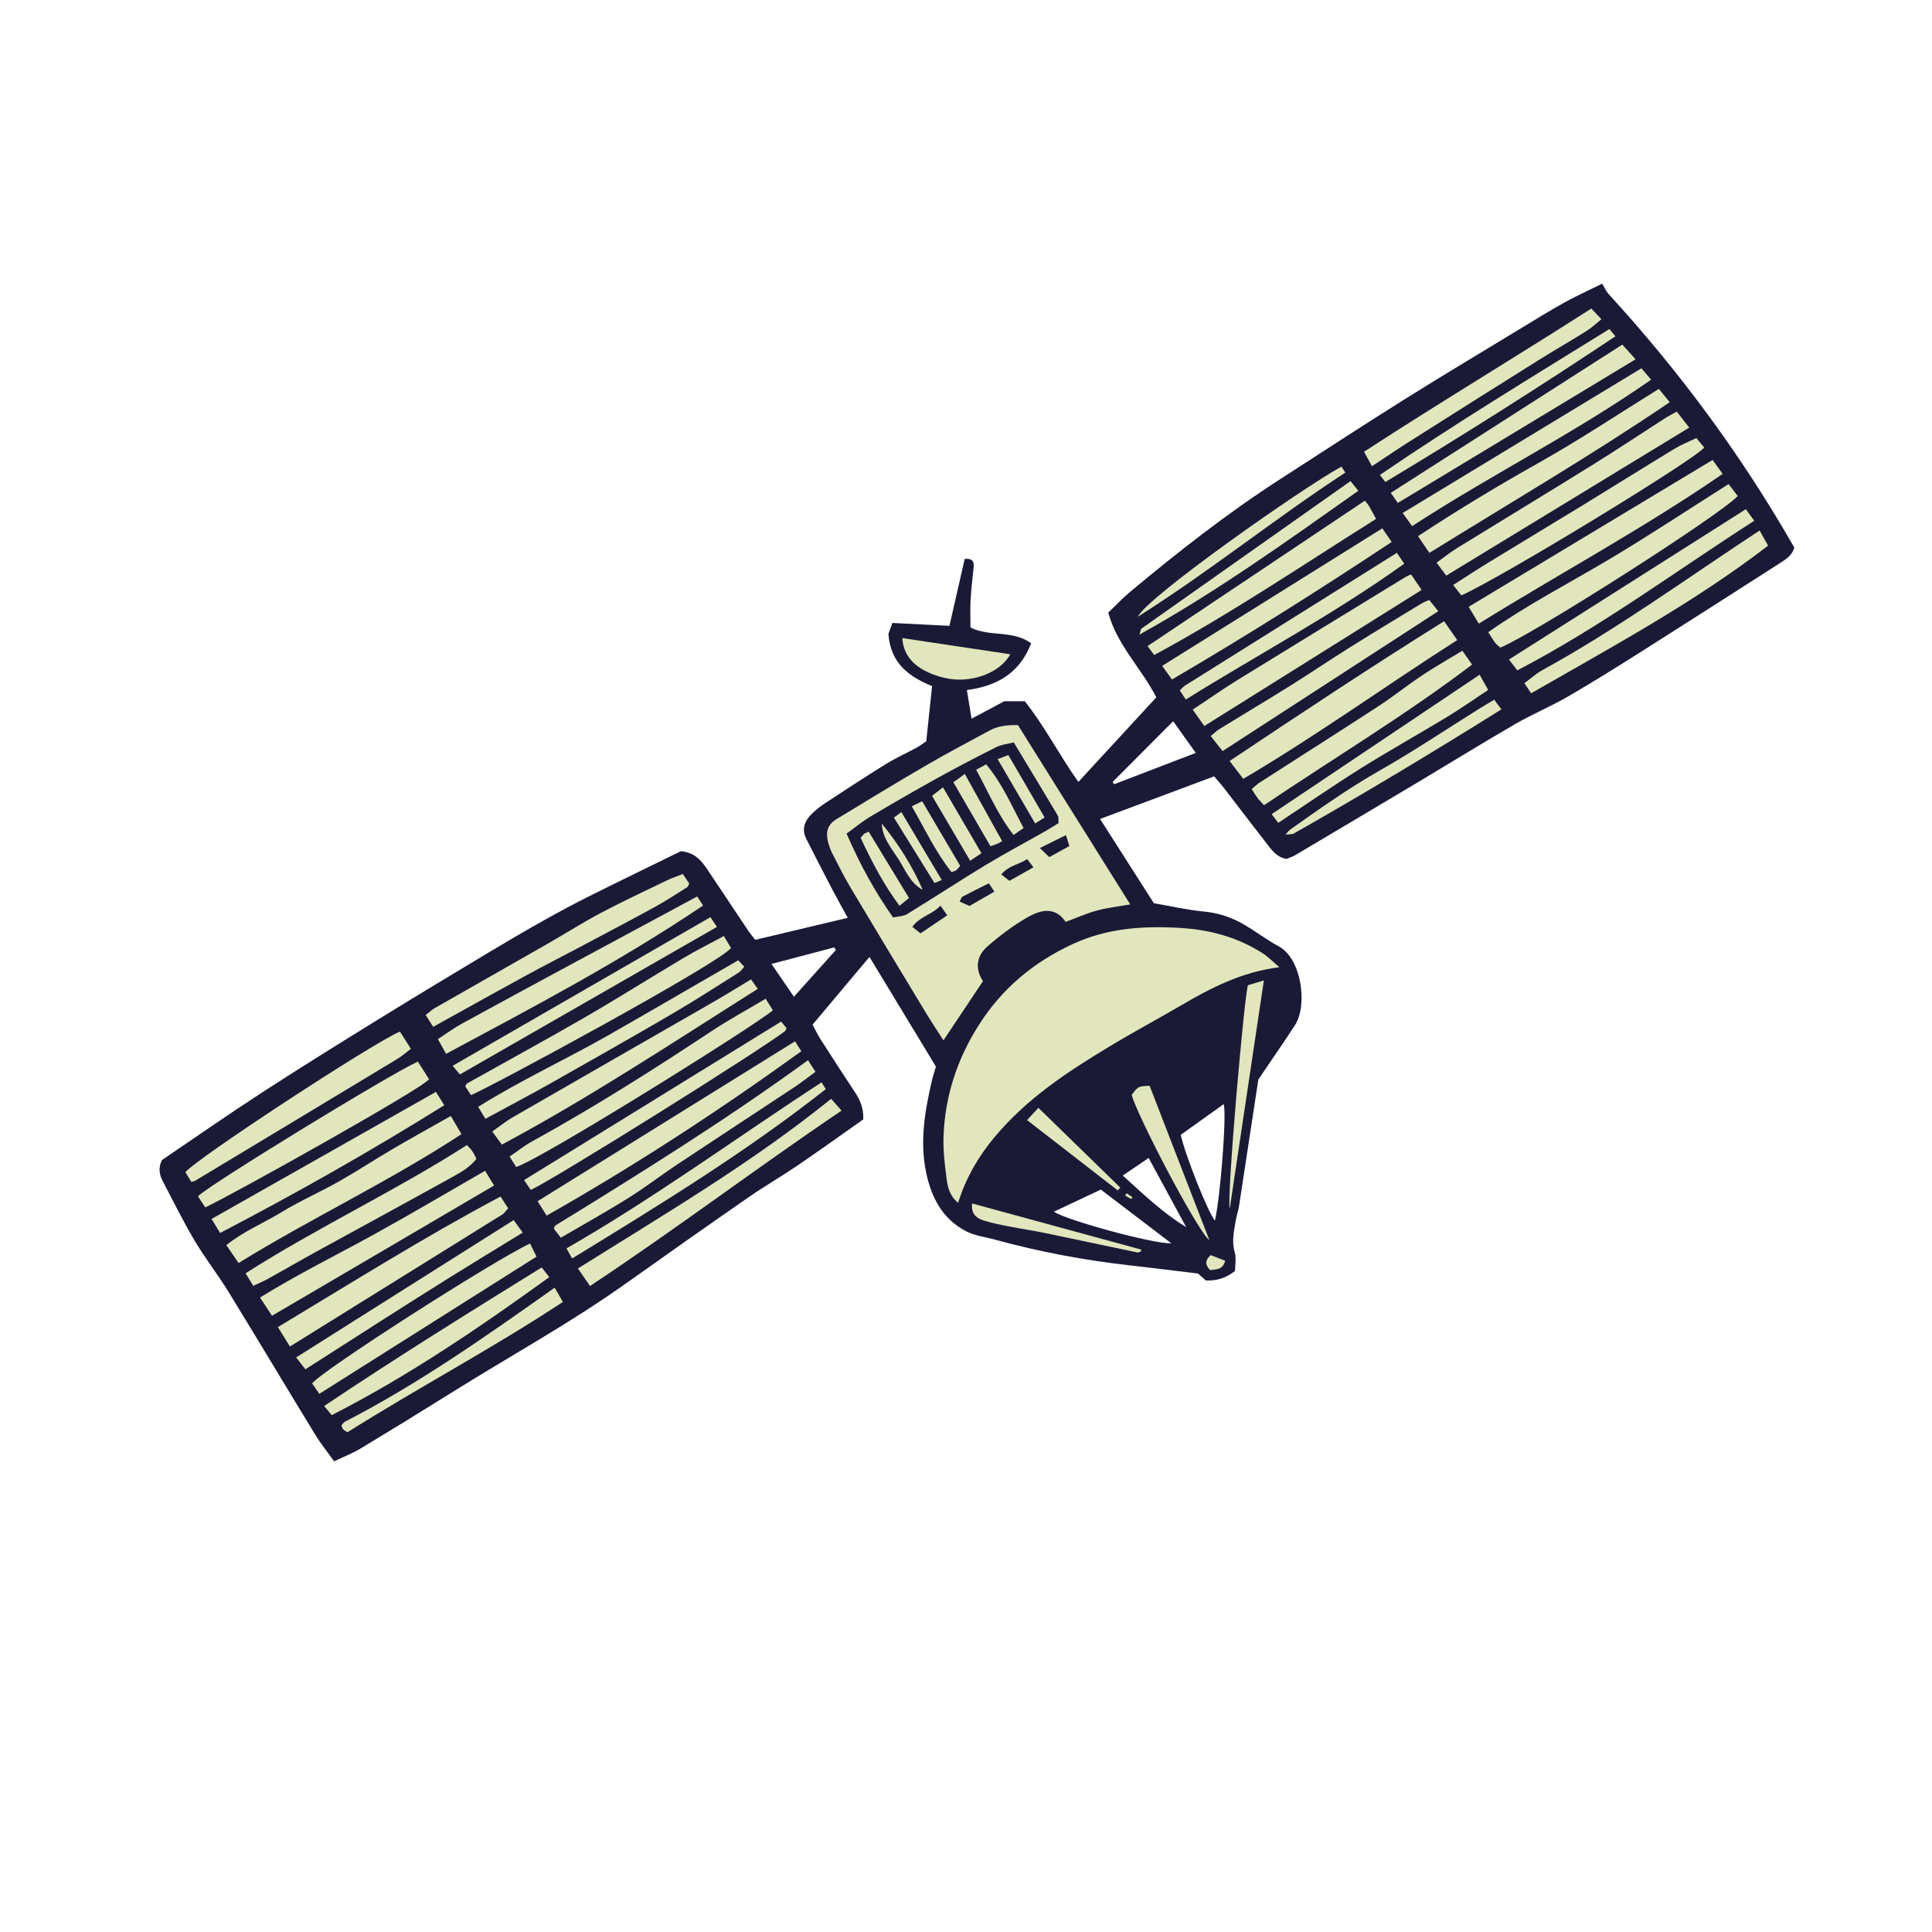 <svg version="1.1" id="svg" xmlns="http://www.w3.org/2000/svg" xmlns:xlink="http://www.w3.org/1999/xlink" x="0px" y="0px"
	 width="200px" height="200px" viewBox="0 0 200 200" enable-background="new 0 0 200 200" xml:space="preserve">
<path class="stroke" fill="#1a1a37"  fill-rule="evenodd" clip-rule="evenodd" d="M78.181,97.291c3.203-0.762,6.284-1.495,9.58-2.279
	c-0.573-1.044-1.07-1.917-1.535-2.808c-0.931-1.782-1.857-3.569-2.761-5.367c-0.522-1.042-0.146-1.917,0.636-2.652
	c0.39-0.366,0.812-0.711,1.257-1.002c2.098-1.373,4.191-2.754,6.32-4.072c1.023-0.634,2.131-1.13,3.191-1.705
	c0.35-0.189,0.67-0.436,1.017-0.666c0.199-1.89,0.397-3.752,0.604-5.714c-2.38-0.972-4.303-2.34-4.522-5.413
	c0.055-0.149,0.208-0.562,0.415-1.124c1.93,0.098,3.833,0.193,5.903,0.298c0.527-2.31,1.06-4.64,1.581-6.93
	c0.903-0.071,0.977,0.362,0.918,0.927c-0.116,1.115-0.25,2.228-0.312,3.345c-0.051,0.932-0.01,1.869-0.01,2.827
	c1.948,1.008,4.382,0.231,6.282,1.639c-1.206,3.119-3.553,4.423-6.653,4.839c0.163,1,0.301,1.852,0.483,2.965
	c1.221-0.649,2.226-1.186,3.385-1.805c0.539,0,1.253,0,2.121,0c2.036,2.53,3.531,5.501,5.549,8.352
	c2.717-2.948,5.389-5.847,8.072-8.759c-1.562-3.039-4.061-5.396-4.974-8.762c0.742-0.715,1.438-1.471,2.222-2.124
	c4.994-4.159,10.1-8.173,15.57-11.697c4.256-2.743,8.49-5.516,12.779-8.204c4.06-2.545,8.177-5,12.273-7.488
	c1.454-0.884,2.904-1.778,4.391-2.604c1.165-0.646,2.383-1.194,3.895-1.941c0.247,0.403,0.41,0.796,0.68,1.092
	c7.379,8.049,13.819,16.782,19.214,26.239c-0.258,0.828-0.882,1.204-1.479,1.588c-4.792,3.067-9.581,6.14-14.389,9.183
	c-2.498,1.58-5.006,3.15-7.563,4.633c-1.779,1.028-3.693,1.827-5.475,2.855c-3.332,1.93-6.61,3.957-9.918,5.932
	c-4.27,2.548-8.543,5.088-12.82,7.621c-0.305,0.181-0.653,0.285-0.928,0.402c-0.95-0.152-1.449-0.807-1.942-1.442
	c-1.511-1.946-3-3.908-4.507-5.858c-0.322-0.42-0.68-0.812-1.043-1.243c-3.92,1.463-7.757,2.896-11.809,4.411
	c1.931,3.024,3.75,5.873,5.57,8.723c1.721,0.295,3.424,0.694,5.151,0.856c1.519,0.141,2.89,0.599,4.175,1.35
	c1.234,0.721,2.378,1.598,3.631,2.276c2.323,1.263,2.99,6.079,1.646,8.145c-1.137,1.753-2.334,3.469-3.787,5.62
	c-0.613,4.032-1.305,8.59-2.007,13.147c-0.068,0.441-0.231,0.866-0.305,1.308c-0.187,1.139-0.483,2.251-0.132,3.441
	c0.18,0.606,0.032,1.31,0.032,1.914c-0.937,0.758-1.898,1.03-3.018,0.998c-0.277-0.244-0.573-0.506-0.817-0.721
	c-2.428-0.293-4.781-0.59-7.137-0.856c-4.679-0.531-9.292-1.394-13.835-2.644c-1.024-0.282-2.134-0.405-3.057-0.889
	c-2.437-1.276-3.59-3.499-4.126-6.118c-0.658-3.207-0.118-6.328,0.6-9.441c0.121-0.52,0.295-1.028,0.424-1.474
	c-2.285-3.771-4.529-7.473-6.879-11.354c-2.001,2.381-3.915,4.659-5.892,7.011c0.28,0.519,0.503,1,0.785,1.442
	c1.182,1.851,2.369,3.698,3.584,5.526c0.531,0.802,0.923,1.625,0.882,2.84c-2.201,1.548-4.482,3.188-6.801,4.768
	c-1.665,1.133-3.418,2.142-5.07,3.288c-4.234,2.937-8.448,5.9-12.646,8.888c-5.813,4.141-12.073,7.564-18.112,11.344
	c-3.113,1.947-6.243,3.872-9.39,5.769c-0.833,0.502-1.754,0.858-2.76,1.339c-0.691-0.969-1.389-1.83-1.961-2.769
	c-3.011-4.927-5.97-9.888-8.993-14.808c-1.102-1.791-2.412-3.456-3.484-5.264c-1.187-1.999-2.218-4.09-3.297-6.151
	c-0.349-0.666-0.496-1.361-0.091-2.194c3.446-2.334,6.859-4.718,10.35-6.984c3.979-2.584,8.014-5.088,12.051-7.58
	c3.845-2.375,7.719-4.699,11.592-7.027c1.839-1.104,3.694-2.185,5.566-3.234c1.56-0.874,3.139-1.721,4.739-2.52
	c3.199-1.599,6.417-3.154,9.433-4.633c1.48,0.158,2.137,1.014,2.742,1.913c1.427,2.119,2.832,4.251,4.254,6.372
	C77.688,96.688,77.922,96.957,78.181,97.291z M125.766,126.359c0.555-2.312,1.244-11.071,0.908-12.059
	c-1.502,1.074-2.979,2.131-4.443,3.18C122.689,119.584,125.056,125.513,125.766,126.359z M121.254,128.704
	c-2.544-1.938-4.939-3.763-7.299-5.56c-1.695,0.799-3.26,1.538-4.853,2.289C110.354,126.309,119.438,128.796,121.254,128.704z
	 M115.177,80.95c0.054,0.077,0.106,0.155,0.159,0.233c2.767-1.062,5.532-2.123,8.448-3.243c-0.82-1.152-1.53-2.148-2.337-3.283
	C119.297,76.816,117.237,78.883,115.177,80.95z M116.226,121.692c2.211,2.001,4.179,3.89,6.563,5.336
	c-1.279-2.36-2.558-4.72-3.879-7.155C117.985,120.5,117.226,121.016,116.226,121.692z M79.866,99.786
	c0.817,1.197,1.527,2.236,2.321,3.396c1.526-1.701,2.937-3.271,4.346-4.844c-0.055-0.086-0.111-0.174-0.167-0.264
	C84.243,98.636,82.118,99.195,79.866,99.786z"/>
<path fill-rule="evenodd" clip-rule="evenodd" fill="#e2e6bc" class="fill" d="M99.182,124.517c-0.891-0.734-1.081-1.639-1.192-2.503
	c-0.19-1.459-0.371-2.942-0.315-4.406c0.154-4.154,1.419-7.993,3.653-11.501c2.396-3.764,5.636-6.489,9.712-8.375
	c3.554-1.645,7.215-1.895,11.009-1.681c3.145,0.174,6.091,0.952,8.742,2.688c0.532,0.348,0.981,0.819,1.647,1.386
	c-3.918,0.496-7.068,2.136-10.159,3.943c-2.468,1.444-4.992,2.792-7.44,4.271c-4.336,2.614-8.547,5.381-11.852,9.339
	C101.294,119.703,100.003,121.897,99.182,124.517z"/>
<path fill-rule="evenodd" clip-rule="evenodd" fill="#e2e6bc" class="fill" d="M105.377,75.063c3.847,6.144,7.688,12.275,11.625,18.56
	c-1.207,0.214-2.345,0.337-3.436,0.632c-1.073,0.289-2.101,0.754-3.251,1.18c-1.095-1.637-2.616-1.247-3.98-0.459
	c-1.461,0.844-2.839,1.88-4.114,2.992c-1.142,0.993-1.307,2.305-0.467,3.607c-1.365,2.045-2.695,4.036-4.089,6.122
	c-0.593-0.928-1.229-1.878-1.819-2.855c-2.596-4.291-5.191-8.581-7.758-12.889c-0.71-1.19-1.332-2.437-1.962-3.674
	c-0.202-0.394-0.338-0.832-0.438-1.266c-0.222-0.954,0.05-1.694,0.872-2.194c3.059-1.861,6.114-3.726,9.208-5.525
	c2.202-1.282,4.457-2.476,6.702-3.686C103.356,75.132,104.328,75.04,105.377,75.063z M87.636,86.295
	c1.385,3.182,2.912,5.979,4.817,8.684c0.562-0.132,1.091-0.127,1.473-0.363c2.704-1.657,5.354-3.399,8.065-5.041
	c2.058-1.245,4.186-2.377,6.277-3.563c0.452-0.258,0.89-0.544,1.317-0.807c-0.033-0.345,0.02-0.607-0.08-0.776
	c-1.483-2.488-2.985-4.963-4.564-7.578c-0.645,0.168-1.279,0.226-1.809,0.491c-2.073,1.042-4.13,2.116-6.158,3.239
	c-2.307,1.277-4.591,2.596-6.855,3.943C89.288,85.019,88.537,85.646,87.636,86.295z M95.292,96.621c0.98-0.66,1.841-1.24,2.77-1.867
	c-0.272-0.389-0.435-0.618-0.702-0.999c-0.866,0.927-2.139,1.115-2.919,2.189C94.739,96.183,94.964,96.361,95.292,96.621z
	 M102.369,91.438c-1.006,0.506-1.877,0.928-2.731,1.382c-0.122,0.066-0.167,0.277-0.297,0.508c0.375,0.168,0.674,0.302,1.021,0.457
	c0.86-0.493,1.683-0.969,2.575-1.484C102.701,91.939,102.564,91.732,102.369,91.438z M104.497,91.183
	c0.875-0.491,1.629-0.916,2.484-1.397c-0.279-0.369-0.442-0.586-0.645-0.856c-0.887,0.588-1.959,0.685-2.682,1.596
	C103.956,90.76,104.184,90.938,104.497,91.183z M107.645,87.791c0.446,0.428,0.713,0.684,0.979,0.938
	c0.765-0.423,1.376-0.764,2.076-1.149c-0.121-0.383-0.216-0.683-0.354-1.126C109.438,86.903,108.664,87.286,107.645,87.791z"/>
<path fill-rule="evenodd" clip-rule="evenodd" fill="#e2e6bc" class="fill" d="M128.703,80.627c-0.462-0.604-0.883-1.154-1.414-1.847
	c7.389-4.939,14.68-9.775,22.204-14.47c0.467,0.671,0.866,1.247,1.359,1.952C143.416,71.007,136.334,76.129,128.703,80.627z"/>
<path fill-rule="evenodd" clip-rule="evenodd" fill="#e2e6bc" class="fill" d="M155.318,67.039c-0.204-0.184-0.396-0.309-0.525-0.48
	c-0.238-0.319-0.439-0.665-0.731-1.117c4.028-2.836,8.359-5.062,12.534-7.55c4.146-2.47,8.173-5.141,12.343-7.782
	c0.39,0.509,0.675,0.88,0.947,1.236C178.178,53.248,158.951,65.526,155.318,67.039z"/>
<path fill-rule="evenodd" clip-rule="evenodd" fill="#e2e6bc" class="fill" d="M24.697,130.747c-0.432-0.633-0.807-1.179-1.266-1.85
	c1.773-1.435,3.854-2.277,5.735-3.427c1.903-1.163,3.968-2.064,5.915-3.165c1.905-1.079,3.739-2.286,5.631-3.396
	c1.922-1.127,3.875-2.202,5.957-3.381c0.389,0.662,0.716,1.222,1.101,1.879C40.307,122.303,32.286,126.064,24.697,130.747z"/>
<path fill-rule="evenodd" clip-rule="evenodd" fill="#e2e6bc" class="fill" d="M43.258,109.895c0.383,0.607,0.779,1.231,1.156,1.825
	c-0.647,0.948-20.053,11.797-23.166,13.269c-0.246-0.374-0.507-0.768-0.755-1.143C21.367,122.828,40.299,111.231,43.258,109.895z"/>
<path fill-rule="evenodd" clip-rule="evenodd" fill="#e2e6bc" class="fill" d="M153.084,64.558c-0.396-0.657-0.688-1.144-1.049-1.742
	c8.417-5.066,16.783-10.104,25.252-15.202c0.349,0.484,0.676,0.938,1.042,1.444C170.17,54.675,161.554,59.308,153.084,64.558z"/>
<path fill-rule="evenodd" clip-rule="evenodd" fill="#e2e6bc" class="fill" d="M171.722,40.26c0.393,0.479,0.695,0.848,1.128,1.377
	c-8.123,5.511-16.518,10.412-24.881,15.598c-0.419-0.616-0.758-1.12-1.174-1.732c4.143-2.735,8.297-5.236,12.539-7.618
	C163.533,45.525,167.553,42.844,171.722,40.26z"/>
<path fill-rule="evenodd" clip-rule="evenodd" fill="#e2e6bc" class="fill" d="M51.814,123.864c0.306,0.468,0.542,0.83,0.792,1.215
	c-0.237,0.258-0.382,0.503-0.597,0.638c-7.283,4.536-14.575,9.063-21.997,13.673c-0.377-0.607-0.762-1.229-1.246-2.01
	C36.416,132.781,43.863,128.089,51.814,123.864z"/>
<path fill-rule="evenodd" clip-rule="evenodd" fill="#e2e6bc" class="fill" d="M46.177,109.093c-0.312-0.567-0.545-0.985-0.846-1.526
	c0.873-0.566,1.656-1.146,2.502-1.61c3.607-1.982,7.231-3.935,10.853-5.892c4.445-2.4,8.896-4.792,13.485-7.263
	c0.153,0.232,0.374,0.573,0.612,0.938C64.225,99.506,55.223,104.244,46.177,109.093z"/>
<path fill-rule="evenodd" clip-rule="evenodd" fill="#e2e6bc" class="fill" d="M70.687,90.477c0.273,0.406,0.47,0.693,0.661,0.978
	c-0.08,0.158-0.11,0.324-0.204,0.383c-1.095,0.688-2.175,1.405-3.308,2.026c-2.464,1.354-4.953,2.658-7.437,3.978
	c-2.013,1.068-4.043,2.104-6.043,3.194c-2.71,1.474-5.396,2.981-8.095,4.476c-0.427,0.236-0.855,0.474-1.42,0.788
	c-0.263-0.417-0.505-0.8-0.775-1.229c0.381-0.293,0.64-0.542,0.943-0.715c3.879-2.22,7.768-4.422,11.648-6.642
	c1.86-1.064,3.674-2.221,5.569-3.224c2.249-1.188,4.558-2.262,6.852-3.37C69.556,90.887,70.065,90.721,70.687,90.477z"/>
<path fill-rule="evenodd" clip-rule="evenodd" fill="#e2e6bc" class="fill" d="M82.303,107.796c0.224,0.358,0.408,0.648,0.647,1.029
	c-8.483,6.125-17.177,11.805-26.362,17.014c-0.318-0.506-0.589-0.938-0.937-1.491C64.55,118.821,73.375,113.34,82.303,107.796z"/>
<path fill-rule="evenodd" clip-rule="evenodd" fill="#e2e6bc" class="fill" d="M173.578,42.609c0.439,0.564,0.838,1.072,1.292,1.655
	c-8.425,5.132-16.731,10.191-25.153,15.322c-0.346-0.458-0.627-0.832-1.004-1.334c0.754-0.541,1.402-1.07,2.108-1.507
	c4.687-2.889,9.399-5.738,14.076-8.644c2.507-1.556,4.961-3.195,7.443-4.791C172.711,43.074,173.105,42.876,173.578,42.609z"/>
<path fill-rule="evenodd" clip-rule="evenodd" fill="#e2e6bc" class="fill" d="M41.402,106.79c0.341,0.537,0.694,1.093,1.135,1.785
	c-0.492,0.369-0.915,0.75-1.393,1.037c-6.974,4.212-13.955,8.413-20.935,12.614c-0.074,0.044-0.168,0.056-0.396,0.13
	c-0.199-0.324-0.418-0.679-0.618-1.005C20.107,120.076,38.658,107.923,41.402,106.79z"/>
<path fill-rule="evenodd" clip-rule="evenodd" fill="#e2e6bc" class="fill" d="M130.855,83.352c-0.291-0.313-0.488-0.494-0.645-0.704
	c-0.213-0.283-0.394-0.589-0.637-0.961c0.292-0.241,0.535-0.491,0.82-0.673c4.1-2.639,8.219-5.248,12.304-7.91
	c1.536-1,2.972-2.157,4.497-3.173c1.333-0.888,2.73-1.679,4.189-2.568c0.354,0.506,0.628,0.896,1.006,1.437
	C145.475,74.043,138.088,78.477,130.855,83.352z"/>
<path fill-rule="evenodd" clip-rule="evenodd" fill="#e2e6bc" class="fill" d="M147.169,61.07c-7.586,4.748-14.979,9.376-22.501,14.086
	c-0.422-0.599-0.765-1.084-1.197-1.695c1.628-1.081,3.124-2.134,4.679-3.093c5.794-3.577,11.607-7.122,17.414-10.675
	c0.111-0.068,0.241-0.11,0.509-0.23C146.396,59.938,146.729,60.426,147.169,61.07z"/>
<path fill-rule="evenodd" clip-rule="evenodd" fill="#e2e6bc" class="fill" d="M28.157,136.207c-0.442-0.674-0.806-1.226-1.239-1.888
	c3.831-2.376,7.797-4.329,11.665-6.458c3.871-2.131,7.673-4.388,11.633-6.661c0.288,0.473,0.577,0.945,0.931,1.523
	C43.459,127.232,35.877,131.681,28.157,136.207z"/>
<path fill-rule="evenodd" clip-rule="evenodd" fill="#e2e6bc" class="fill" d="M74.932,96.898c0.357,0.596,0.559,0.931,0.746,1.242
	c-1.461,1.727-24.627,14.25-26.914,15.225c-0.2-0.3-0.413-0.615-0.597-0.891c0.091-0.169,0.111-0.278,0.173-0.312
	c4.094-2.297,8.217-4.539,12.278-6.889c3.405-1.968,6.729-4.077,10.112-6.088C72.064,98.393,73.456,97.697,74.932,96.898z"/>
<path fill-rule="evenodd" clip-rule="evenodd" fill="#e2e6bc" class="fill" d="M79.261,103.389c0.3,0.484,0.526,0.85,0.744,1.199
	c-1.957,1.661-23.969,15.405-26.575,16.217c-0.19-0.305-0.395-0.63-0.675-1.077c0.792-0.541,1.488-1.105,2.26-1.531
	c6.362-3.508,12.499-7.379,18.551-11.393C75.384,105.597,77.31,104.553,79.261,103.389z"/>
<path fill-rule="evenodd" clip-rule="evenodd" fill="#e2e6bc" class="fill" d="M151.274,61.632c-0.28-0.356-0.521-0.663-0.843-1.074
	c1.3-0.827,2.525-1.635,3.777-2.4c3.208-1.962,6.435-3.896,9.643-5.86c3.169-1.938,6.316-3.912,9.492-5.842
	c0.684-0.415,1.441-0.71,2.263-1.107c0.29,0.348,0.561,0.671,0.817,0.979C175.281,47.703,155.107,59.969,151.274,61.632z"/>
<path fill-rule="evenodd" clip-rule="evenodd" fill="#e2e6bc" class="fill" d="M59.825,131.315c9.011-5.656,18.005-10.932,26.213-17.566
	c0.377,0.427,0.655,0.741,1.079,1.221c-8.796,5.943-17.168,12.284-26.038,18.157C60.619,132.462,60.275,131.967,59.825,131.315z"/>
<path fill-rule="evenodd" clip-rule="evenodd" fill="#e2e6bc" class="fill" d="M158.5,71.771c-0.277-0.419-0.461-0.701-0.692-1.05
	c0.667-0.489,1.234-1.008,1.888-1.367c7.775-4.271,14.942-9.502,22.458-14.437c0.326,0.581,0.577,1.029,0.879,1.568
	C175.35,62.394,166.926,66.925,158.5,71.771z"/>
<path fill-rule="evenodd" clip-rule="evenodd" fill="#e2e6bc" class="fill" d="M51.953,118.488c-0.333-0.453-0.616-0.838-0.995-1.354
	c0.769-0.538,1.42-1.071,2.141-1.487c6.944-4.005,13.903-7.987,20.854-11.986c1.24-0.714,2.455-1.473,3.792-2.276
	c0.21,0.295,0.423,0.594,0.699,0.981C69.676,107.899,61.143,113.567,51.953,118.488z"/>
<path fill-rule="evenodd" clip-rule="evenodd" fill="#e2e6bc" class="fill" d="M26.217,133.109c-0.293-0.478-0.497-0.811-0.795-1.297
	c7.473-4.773,15.469-8.506,22.918-13.278c0.217,0.248,0.407,0.427,0.553,0.638c0.149,0.218,0.256,0.465,0.427,0.787
	c-0.636,0.835-1.532,1.352-2.41,1.839c-4.689,2.601-9.403,5.156-14.102,7.739c-1.724,0.945-3.426,1.933-5.145,2.888
	C27.238,132.661,26.782,132.844,26.217,133.109z"/>
<path fill-rule="evenodd" clip-rule="evenodd" fill="#e2e6bc" class="fill" d="M121.324,70.34c-0.348-0.48-0.646-0.896-1.016-1.409
	c7.631-4.769,15.168-9.477,22.789-14.238c0.353,0.515,0.625,0.91,0.969,1.412C136.612,61.039,129.114,65.785,121.324,70.34z"/>
<path fill-rule="evenodd" clip-rule="evenodd" fill="#e2e6bc" class="fill" d="M126.563,77.753c-0.375-0.473-0.754-0.953-1.23-1.556
	c0.348-0.281,0.618-0.553,0.937-0.749c2.44-1.502,4.902-2.966,7.331-4.485c2.088-1.303,4.123-2.687,6.208-3.992
	c2.429-1.521,4.883-2.999,7.33-4.488c0.225-0.135,0.478-0.222,0.811-0.375c0.281,0.351,0.549,0.682,0.938,1.164
	C141.407,68.123,134.037,72.904,126.563,77.753z"/>
<path fill-rule="evenodd" clip-rule="evenodd" fill="#e2e6bc" class="fill" d="M141.293,51.829c0.163,0.21,0.316,0.37,0.426,0.556
	c0.229,0.382,0.429,0.776,0.73,1.332c-7.588,4.766-14.966,9.776-22.968,14.09c-0.201-0.273-0.446-0.603-0.686-0.924
	C126.327,61.844,133.75,56.876,141.293,51.829z"/>
<path fill-rule="evenodd" clip-rule="evenodd" fill="#e2e6bc" class="fill" d="M22.788,127.635c-0.312-0.511-0.559-0.909-0.889-1.45
	c7.782-4.406,15.438-8.742,23.228-13.154c0.312,0.5,0.576,0.921,0.865,1.381C38.41,119.146,30.762,123.473,22.788,127.635z"/>
<path fill-rule="evenodd" clip-rule="evenodd" fill="#e2e6bc" class="fill" d="M169.917,38.126c0.381,0.444,0.658,0.769,1.007,1.177
	c-7.972,5.578-16.596,9.854-24.739,15.162c-0.339-0.466-0.61-0.841-0.983-1.358C153.488,48.084,161.663,43.131,169.917,38.126z"/>
<path fill-rule="evenodd" clip-rule="evenodd" fill="#e2e6bc" class="fill" d="M181.597,53.911c-8.197,5.259-15.872,10.98-24.528,15.484
	c-0.245-0.318-0.552-0.718-0.861-1.122c8.196-5.201,16.298-10.343,24.521-15.562C180.923,52.982,181.197,53.36,181.597,53.911z"/>
<path fill-rule="evenodd" clip-rule="evenodd" fill="#e2e6bc" class="fill" d="M169.314,37.194c-8.265,4.995-16.378,9.896-24.613,14.871
	c-0.302-0.43-0.534-0.764-0.73-1.043c8.02-5.134,15.926-10.197,23.974-15.35C168.399,36.178,168.818,36.645,169.314,37.194z"/>
<path fill-rule="evenodd" clip-rule="evenodd" fill="#e2e6bc" class="fill" d="M54.868,128.729c0.223,0.448,0.414,0.83,0.675,1.356
	c-7.508,4.744-14.946,9.441-22.485,14.203c-0.285-0.411-0.525-0.758-0.747-1.079C33.351,141.862,51.012,130.534,54.868,128.729z"/>
<path fill-rule="evenodd" clip-rule="evenodd" fill="#e2e6bc" class="fill" d="M164.734,31.938c0.352,0.374,0.643,0.684,1.043,1.108
	c-0.563,0.45-1.006,0.885-1.52,1.204c-1.629,1.021-3.3,1.974-4.93,2.995c-4.469,2.799-8.928,5.614-13.382,8.438
	c-1.274,0.806-2.52,1.657-3.917,2.58c-0.291-0.533-0.516-0.938-0.823-1.499C148.996,41.693,156.906,36.957,164.734,31.938z"/>
<path fill-rule="evenodd" clip-rule="evenodd" fill="#e2e6bc" class="fill" d="M33.557,145.551c7.528-5.051,14.965-9.666,22.523-14.348
	c0.266,0.345,0.489,0.635,0.778,1.009c-7.196,5.193-14.415,10.134-22.517,14.285C34.188,146.31,33.973,146.051,33.557,145.551z"/>
<path fill-rule="evenodd" clip-rule="evenodd" fill="#e2e6bc" class="fill" d="M83.647,109.751c0.337,0.528,0.523,0.819,0.766,1.202
	c-0.755,0.555-1.446,1.104-2.181,1.591c-4.032,2.671-8.083,5.313-12.111,7.991c-1.715,1.14-3.346,2.405-5.092,3.494
	c-2.27,1.419-4.613,2.718-6.975,4.098c-0.321-0.419-0.529-0.69-0.709-0.924c0.058-0.165,0.061-0.286,0.117-0.322
	C66.308,121.441,75.121,115.955,83.647,109.751z"/>
<path fill-rule="evenodd" clip-rule="evenodd" fill="#e2e6bc" class="fill" d="M50.248,115.817c-0.229-0.377-0.449-0.738-0.75-1.237
	c4.454-2.79,9.143-4.932,13.601-7.482c4.427-2.53,8.835-5.099,13.323-7.691c0.171,0.187,0.372,0.403,0.62,0.671
	c-0.212,0.229-0.356,0.464-0.563,0.597c-2.274,1.429-4.528,2.893-6.846,4.246c-4.217,2.461-8.463,4.867-12.713,7.268
	C54.778,113.396,52.602,114.539,50.248,115.817z"/>
<path fill-rule="evenodd" clip-rule="evenodd" fill="#e2e6bc" class="fill" d="M54.945,123.18c-0.239-0.351-0.453-0.664-0.695-1.018
	c8.91-5.495,17.729-10.932,26.609-16.407c0.216,0.257,0.4,0.476,0.561,0.667c-0.072,0.159-0.086,0.266-0.146,0.312
	C78.636,108.775,57.507,121.99,54.945,123.18z"/>
<path fill-rule="evenodd" clip-rule="evenodd" fill="#e2e6bc" class="fill" d="M30.656,140.522c7.615-4.809,15.016-9.481,22.518-14.219
	c0.322,0.446,0.567,0.784,0.938,1.296c-2.606,1.598-5.107,3.115-7.59,4.662c-2.462,1.534-4.908,3.096-7.354,4.654
	c-2.482,1.581-4.958,3.174-7.555,4.837C31.35,141.414,31.098,141.091,30.656,140.522z"/>
<path fill-rule="evenodd" clip-rule="evenodd" fill="#e2e6bc" class="fill" d="M122.75,72.414c-0.27-0.415-0.432-0.664-0.615-0.944
	c0.211-0.2,0.351-0.38,0.53-0.494c7.274-4.564,14.554-9.12,21.94-13.747c0.271,0.398,0.475,0.702,0.759,1.124
	C138.117,63.564,130.335,67.689,122.75,72.414z"/>
<path fill-rule="evenodd" clip-rule="evenodd" fill="#e2e6bc" class="fill" d="M59.225,130.278c-0.258-0.464-0.403-0.726-0.582-1.047
	c9.131-5.237,17.565-11.438,26.401-17.184c0.149,0.233,0.278,0.433,0.445,0.694C77.2,119.28,68.276,124.729,59.225,130.278z"/>
<path fill-rule="evenodd" clip-rule="evenodd" fill="#e2e6bc" class="fill" d="M153.17,69.848c0.314,0.56,0.572,1.017,0.885,1.573
	c-1.459,0.963-2.842,1.938-4.285,2.814c-2.946,1.785-5.957,3.461-8.875,5.288c-2.87,1.796-5.654,3.725-8.573,5.66
	c-0.169-0.225-0.393-0.521-0.68-0.902C138.826,79.465,145.919,74.71,153.17,69.848z"/>
<path fill-rule="evenodd" clip-rule="evenodd" fill="#e2e6bc" class="fill" d="M73.544,94.945c0.196,0.295,0.384,0.576,0.673,1.008
	c-8.898,5.107-17.723,10.171-26.611,15.272c-0.33-0.393-0.537-0.639-0.75-0.893C55.789,105.183,64.633,100.085,73.544,94.945z"/>
<path fill-rule="evenodd" clip-rule="evenodd" fill="#e2e6bc" class="fill" d="M166.603,34.062c0.178,0.214,0.364,0.436,0.628,0.751
	c-7.857,5.235-15.754,10.24-23.816,15.079c-0.234-0.298-0.357-0.456-0.568-0.724C150.623,43.846,158.605,39.02,166.603,34.062z"/>
<path fill-rule="evenodd" clip-rule="evenodd" fill="#e2e6bc" class="fill" d="M93.411,66.055c3.807,0.57,7.475,1.12,11.173,1.675
	c-1.069,1.97-4.145,3.065-6.739,2.459C95.086,69.544,93.515,68.152,93.411,66.055z"/>
<path fill-rule="evenodd" clip-rule="evenodd" fill="#e2e6bc" class="fill" d="M35.967,148.267c-0.236-0.161-0.364-0.217-0.445-0.313
	c-0.081-0.095-0.114-0.23-0.184-0.38c0.121-0.137,0.211-0.316,0.354-0.39c7.623-3.926,14.616-8.85,21.728-13.884
	c0.33,0.573,0.558,0.97,0.848,1.478C50.966,139.596,43.322,143.633,35.967,148.267z"/>
<path fill-rule="evenodd" clip-rule="evenodd" fill="#e2e6bc" class="fill" d="M117.947,65.697c0.132-0.4,0.135-0.566,0.213-0.621
	c7.188-5.079,14.383-10.152,21.643-15.271c0.314,0.39,0.522,0.646,0.811,1.002C133.236,56.012,125.994,61.234,117.947,65.697z"/>
<path fill-rule="evenodd" clip-rule="evenodd" fill="#e2e6bc" class="fill" d="M133.071,86.4c0.276-0.298,0.366-0.436,0.491-0.523
	c3.033-2.145,6.055-4.291,9.299-6.134c3.497-1.986,6.844-4.237,10.261-6.371c0.487-0.306,0.987-0.593,1.562-0.938
	c0.246,0.334,0.439,0.595,0.74,1c-7.146,4.468-14.265,8.756-21.499,12.855C133.76,86.382,133.521,86.348,133.071,86.4z"/>
<path fill-rule="evenodd" clip-rule="evenodd" fill="#e2e6bc" class="fill" d="M127.301,125.126c-0.328-1.103,1.507-22.061,1.884-23.136
	c0.44-0.132,0.961-0.288,1.651-0.497C129.635,109.52,128.468,117.323,127.301,125.126z"/>
<path fill-rule="evenodd" clip-rule="evenodd" fill="#e2e6bc" class="fill" d="M125.197,128.392c-1.323-1.064-7.61-13.18-8.041-15.056
	c0.672-0.886,0.672-0.886,1.852-0.936C121.06,117.699,123.129,123.046,125.197,128.392z"/>
<path fill-rule="evenodd" clip-rule="evenodd" fill="#e2e6bc" class="fill" d="M138.861,48.308c0.141,0.208,0.232,0.345,0.411,0.612
	c-7.286,4.753-14.018,10.21-21.478,14.92C118.677,61.861,134.728,50.566,138.861,48.308z"/>
<path fill-rule="evenodd" clip-rule="evenodd" fill="#e2e6bc" class="fill" d="M100.63,124.58c5.946,1.623,11.728,3.202,17.509,4.779
	c-0.015,0.068-0.028,0.137-0.041,0.204c-0.126,0.032-0.26,0.112-0.372,0.089c-3.222-0.673-6.437-1.366-9.656-2.033
	c-1.178-0.244-2.374-0.412-3.553-0.646c-0.919-0.183-1.845-0.353-2.729-0.643C101.109,126.106,100.516,125.688,100.63,124.58z"/>
<path fill-rule="evenodd" clip-rule="evenodd" fill="#e2e6bc" class="fill" d="M115.708,123.229c-3.087-2.393-6.173-4.785-9.39-7.279
	c0.401-0.43,0.719-0.77,1.179-1.263c2.88,2.805,5.679,5.531,8.48,8.256C115.887,123.038,115.797,123.135,115.708,123.229z"/>
<path fill-rule="evenodd" clip-rule="evenodd" fill="#e2e6bc" class="fill" d="M125.27,131.477c-0.549-0.559-0.514-1.039,0.064-1.549
	c0.479,0.188,0.963,0.38,1.494,0.589C126.587,131.462,125.906,131.404,125.27,131.477z"/>
<path fill-rule="evenodd" clip-rule="evenodd" fill="#e2e6bc" class="fill" d="M116.639,123.528c0.196,0.137,0.393,0.273,0.591,0.41
	c-0.038,0.062-0.075,0.124-0.113,0.186c-0.217-0.12-0.434-0.242-0.65-0.361C116.522,123.684,116.582,123.606,116.639,123.528z"/>
<path fill-rule="evenodd" clip-rule="evenodd" fill="#e2e6bc" class="fill" d="M101.598,88.324c-0.408,0.271-0.721,0.483-1.166,0.779
	c-1.34-2.279-2.621-4.461-3.947-6.717c0.414-0.32,0.716-0.554,1.134-0.88C98.951,83.788,100.223,85.967,101.598,88.324z"/>
<path fill-rule="evenodd" clip-rule="evenodd" fill="#e2e6bc" class="fill" d="M101.053,79.685c0.399-0.216,0.659-0.357,1.036-0.562
	c1.668,2,2.66,4.318,3.87,6.595c-0.373,0.258-0.648,0.449-1.033,0.716C103.305,84.373,102.339,82.032,101.053,79.685z"/>
<path fill-rule="evenodd" clip-rule="evenodd" fill="#e2e6bc" class="fill" d="M103.74,87.07c-0.115,0.068-0.263,0.173-0.423,0.245
	c-0.197,0.089-0.406,0.149-0.784,0.286c-1.27-2.188-2.531-4.365-3.842-6.624c0.395-0.283,0.702-0.503,1.188-0.853
	C101.18,82.464,102.418,84.691,103.74,87.07z"/>
<path fill-rule="evenodd" clip-rule="evenodd" fill="#e2e6bc" class="fill" d="M89.094,86.735c0.187-0.219,0.259-0.336,0.361-0.414
	c0.103-0.077,0.234-0.112,0.473-0.225c1.376,2.263,2.752,4.528,4.173,6.864c-0.344,0.278-0.596,0.485-0.99,0.805
	C91.459,91.535,90.242,89.193,89.094,86.735z"/>
<path fill-rule="evenodd" clip-rule="evenodd" fill="#e2e6bc" class="fill" d="M94.39,83.464c0.407-0.198,0.676-0.328,1.072-0.519
	c1.325,2.252,2.626,4.461,3.939,6.69c-0.182,0.203-0.284,0.346-0.416,0.448c-0.098,0.079-0.235,0.106-0.479,0.206
	C96.877,88.245,95.768,85.872,94.39,83.464z"/>
<path fill-rule="evenodd" clip-rule="evenodd" fill="#e2e6bc" class="fill" d="M103.273,78.586c0.364-0.139,0.676-0.258,1.111-0.423
	c1.263,2.172,2.487,4.279,3.756,6.461c-0.322,0.202-0.568,0.359-0.979,0.618C105.86,83.016,104.592,80.844,103.273,78.586z"/>
<path fill-rule="evenodd" clip-rule="evenodd" fill="#e2e6bc" class="fill" d="M97.49,91.104c-0.339,0.135-0.496,0.197-0.757,0.3
	c-1.394-2.249-2.776-4.477-4.197-6.767c0.274-0.202,0.468-0.347,0.773-0.573C94.705,86.413,96.058,88.693,97.49,91.104z"/>
<path fill-rule="evenodd" clip-rule="evenodd" fill="#e2e6bc" class="fill" d="M91.286,85.26c1.715,2.101,3.146,4.365,4.232,6.856
	c-1.313-0.71-1.8-2.078-2.534-3.216C92.265,87.783,91.337,86.727,91.286,85.26z"/>
</svg>
